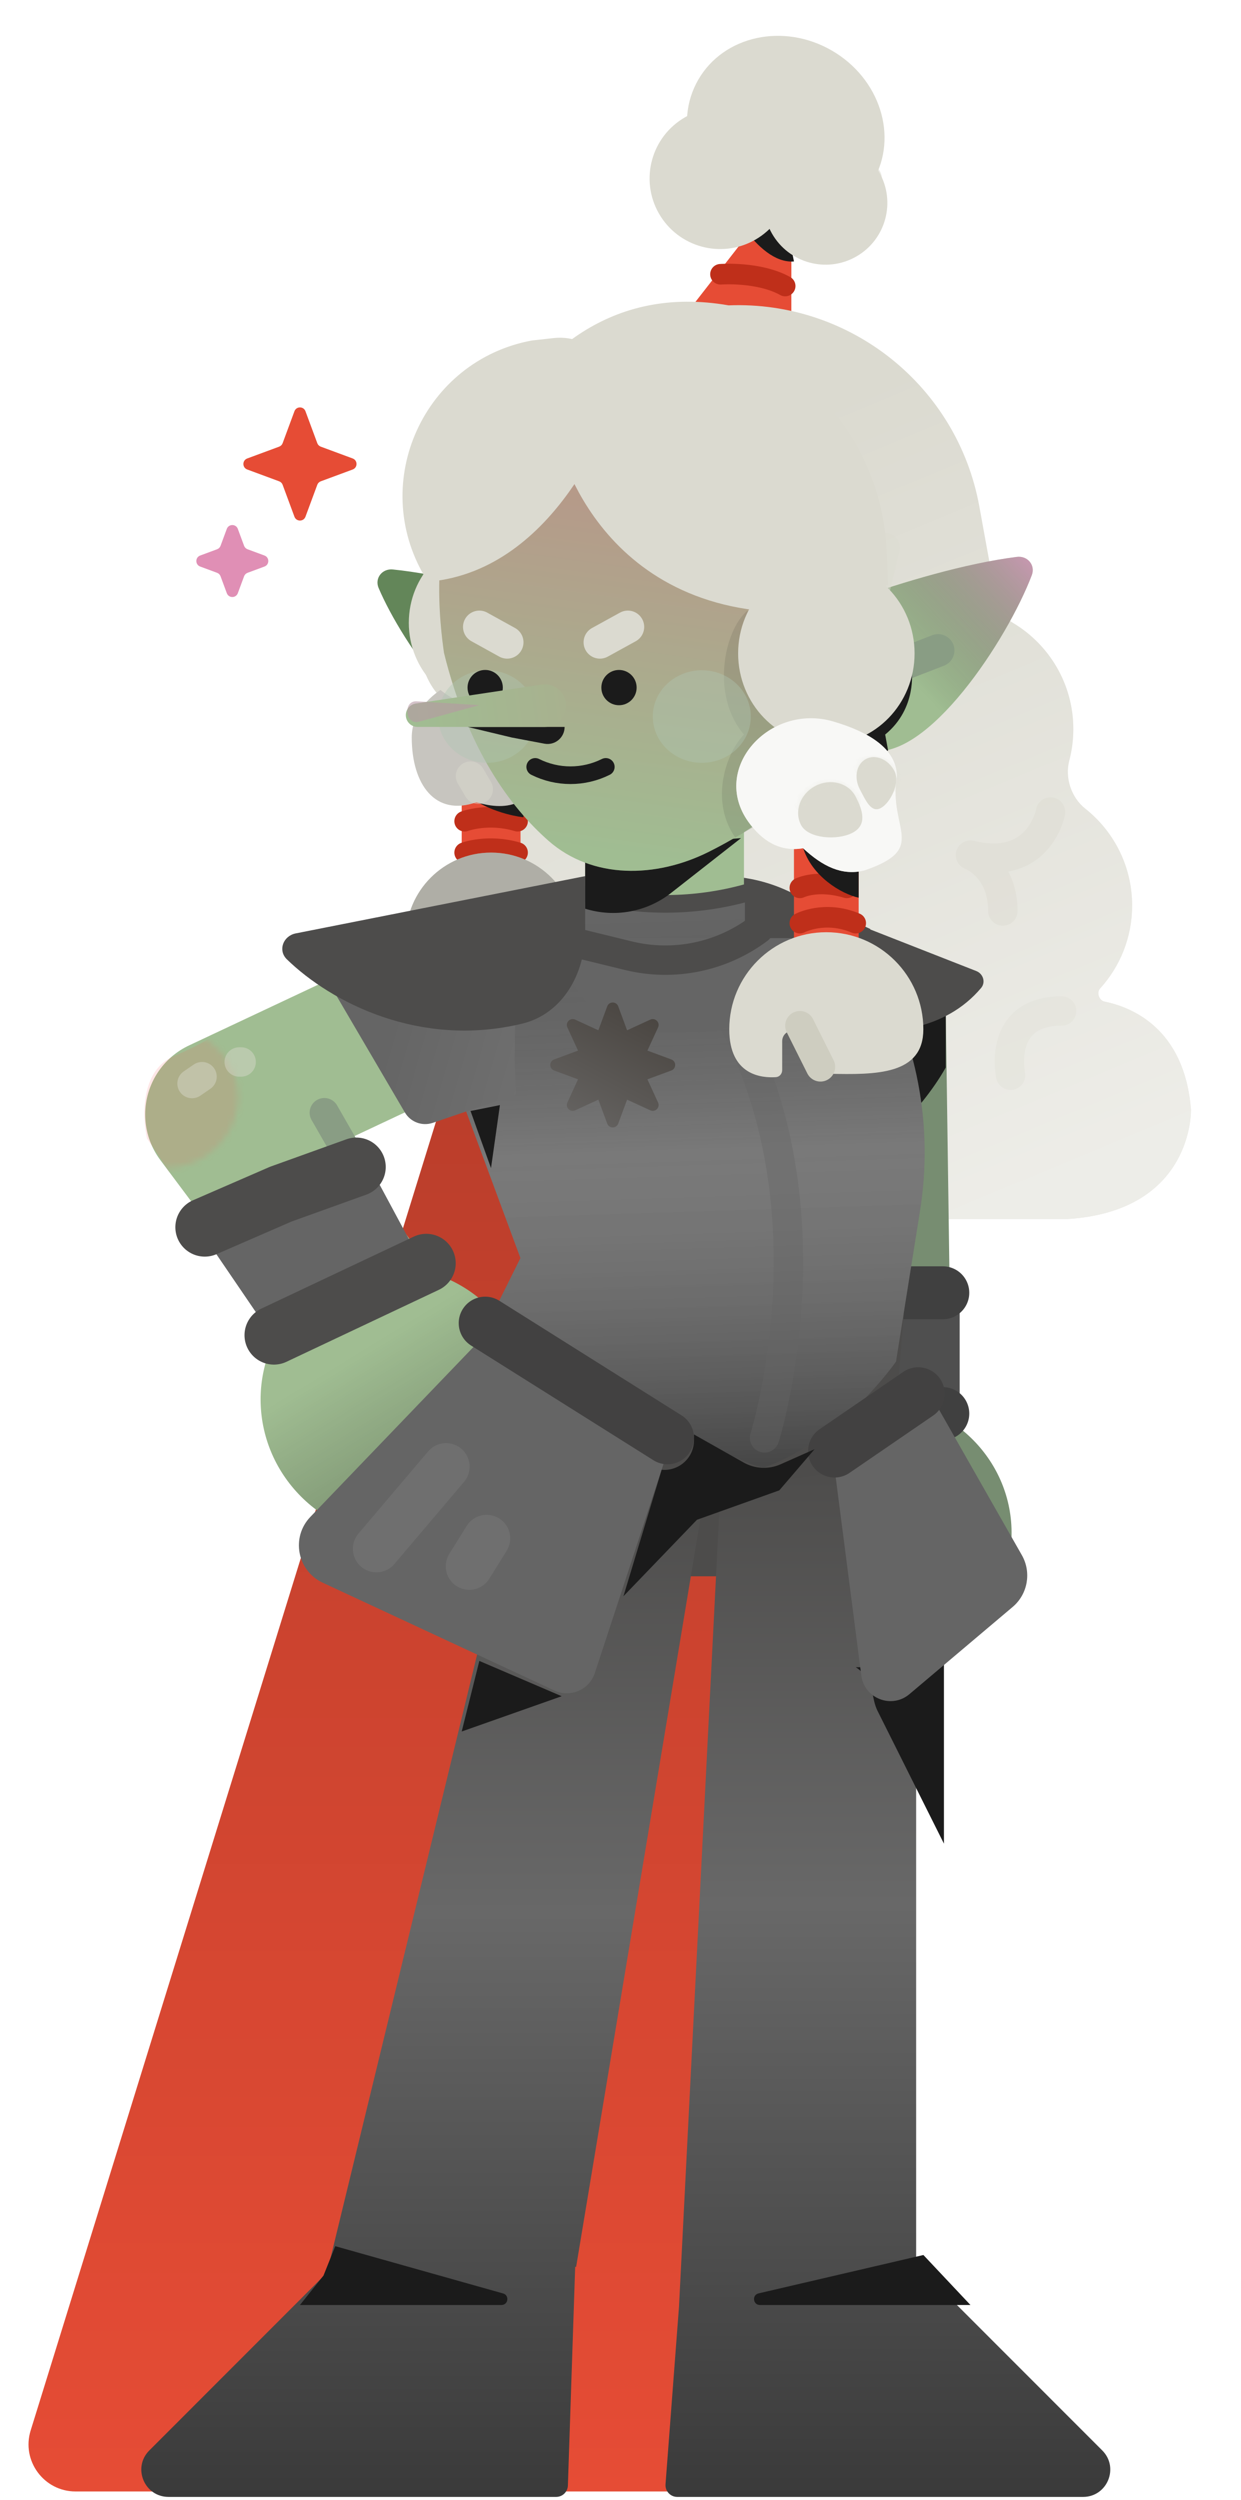<svg width="211" height="425" viewBox="0 0 211 425" fill="none" xmlns="http://www.w3.org/2000/svg">
<g clip-path="url(#clip0_124_240)">
<g filter="url(#filter0_g_124_240)">
<path d="M5.211 413.221L78.5 176.588L159 170.588L138 423.588H12.853C7.464 423.588 3.617 418.368 5.211 413.221Z" fill="#E64C35"/>
<path d="M5.211 413.221L78.5 176.588L159 170.588L138 423.588H12.853C7.464 423.588 3.617 418.368 5.211 413.221Z" fill="url(#paint0_linear_124_240)" fill-opacity="0.2"/>
<path d="M130.766 35.242L115.14 55.306C114.593 56.008 114.719 57.02 115.422 57.568C120.099 61.211 125.953 63.008 131.869 62.617L132.874 62.551C133.813 62.489 134.543 61.709 134.544 60.768L134.558 38.723L130.766 35.242Z" fill="#E64C35"/>
<path d="M123.882 51.916C144.621 51.099 162.797 65.674 166.509 86.094L169.413 102.079C169.711 103.718 170.828 105.065 172.257 105.92C178.387 109.587 182.492 116.29 182.492 123.952C182.492 125.806 182.252 127.602 181.801 129.314C181.029 132.241 182.144 135.601 184.518 137.48C189.375 141.326 192.492 147.275 192.492 153.952C192.492 159.385 190.428 164.335 187.043 168.063C186.418 168.751 186.87 170.095 187.781 170.28C192.385 171.214 201.39 174.806 202.5 188.634C202.5 188.634 203 205.884 181.5 207.259C174.021 207.259 101.5 207.259 101.5 207.259L75.642 167.969L83.5 138.384L74 99.884C74 99.884 83.5 44.884 123.882 51.916Z" fill="#DBDAD0"/>
<path d="M123.882 51.916C144.621 51.099 162.797 65.674 166.509 86.094L169.413 102.079C169.711 103.718 170.828 105.065 172.257 105.92C178.387 109.587 182.492 116.29 182.492 123.952C182.492 125.806 182.252 127.602 181.801 129.314C181.029 132.241 182.144 135.601 184.518 137.48C189.375 141.326 192.492 147.275 192.492 153.952C192.492 159.385 190.428 164.335 187.043 168.063C186.418 168.751 186.87 170.095 187.781 170.28C192.385 171.214 201.39 174.806 202.5 188.634C202.5 188.634 203 205.884 181.5 207.259C174.021 207.259 101.5 207.259 101.5 207.259L75.642 167.969L83.5 138.384L74 99.884C74 99.884 83.5 44.884 123.882 51.916Z" fill="url(#paint1_linear_124_240)" fill-opacity="0.5"/>
<path d="M147.785 168.062L148.984 253.198" stroke="#778D71" stroke-width="25.921" stroke-linejoin="round"/>
<path d="M148.3 195.993C148.3 195.993 156.3 189.493 160.8 181.493V170.493L147.119 173.493L148.3 195.993Z" fill="#1B1B1B"/>
<path d="M131.508 221.953C134.59 249.711 133.949 242.673 145.384 242.992L163.167 242.992L163.167 221.953L131.508 221.953Z" fill="#4F4F4F"/>
<path d="M171.527 261.013C171.749 248.753 161.785 238.615 149.252 238.388C136.719 238.162 126.395 247.933 126.173 260.192C125.951 272.452 135.915 282.59 148.448 282.817C160.981 283.043 171.305 273.273 171.527 261.013Z" fill="#778D71" stroke="#778D71" stroke-width="0.926"/>
<path d="M152.3 219.792H160.3" stroke="#404040" stroke-width="9" stroke-linecap="round"/>
<path d="M152.3 240.331H160.3" stroke="#404040" stroke-width="9" stroke-linecap="round"/>
<path d="M165.991 165.092L128.3 150.307V171.211C128.3 171.211 154.526 182.518 166.809 167.974C167.628 167.003 167.173 165.556 165.991 165.092Z" fill="#4D4C4B"/>
<path d="M89.992 176.853L99.492 148.954L122.562 148.954C126.469 148.954 130.329 149.801 133.877 151.439L147.992 157.953L132.992 176.853L89.992 176.853Z" fill="#4D4C4B"/>
<circle cx="83.992" cy="109.992" r="12.5" fill="#DBDAD0"/>
<path d="M104.583 267.992L94.677 226.338L129.177 244.338L153.677 223.338L150.083 267.992L104.583 267.992Z" fill="#4D4C4B"/>
<path d="M99.492 135.953H126.492V159.453C126.492 166.909 120.448 172.953 112.992 172.953V172.953C105.536 172.953 99.492 166.909 99.492 159.453V135.953Z" fill="#A0BD92"/>
<path d="M148.492 163.943V163.943C155.926 176.554 158.732 191.362 156.429 205.819L152.34 231.492C152.34 231.492 142.992 244.953 129.939 249.492C124.931 249.492 82.992 224.953 82.992 224.953L88.484 213.891L69.992 163.943L99.358 160.749V151.958L113.492 153.953L126.651 150.953V159.519L148.492 163.943Z" fill="#656565"/>
<path d="M148.492 163.943V163.943C155.926 176.554 158.732 191.362 156.429 205.819L152.34 231.492C152.34 231.492 142.992 244.953 129.939 249.492C124.931 249.492 82.992 224.953 82.992 224.953L88.484 213.891L69.992 163.943L99.358 160.749V151.958L113.492 153.953L126.651 150.953V159.519L148.492 163.943Z" fill="url(#paint2_linear_124_240)" fill-opacity="0.3"/>
<g opacity="0.37">
<path d="M119.992 165.953C143.992 200.453 129.992 244.453 129.992 244.453" stroke="#656565" stroke-width="5" stroke-linecap="round" style="mix-blend-mode:screen"/>
</g>
<path d="M95.492 159.492H134.491V159.492C134.491 168.329 127.328 175.492 118.491 175.492H111.491C102.655 175.492 95.492 168.329 95.492 159.492V159.492Z" fill="#656565"/>
<path d="M66.799 96.819C64.984 96.634 63.661 98.299 64.376 99.978C68.496 109.65 81.024 127.403 89.724 125.376C99.6 123.075 106.108 114.786 104.262 106.861C104.262 106.861 82.741 98.441 66.799 96.819Z" fill="#638659"/>
<path d="M83.5 115.953L83.5 149.953" stroke="#E64C35" stroke-width="10"/>
<path d="M79 144.953C79 144.953 83 143.454 88 144.953" stroke="#BF2F1A" stroke-width="3.5" stroke-linecap="round"/>
<path d="M79 139.62C79 139.62 83 138.12 88 139.62" stroke="#BF2F1A" stroke-width="3.5" stroke-linecap="round"/>
<path d="M89 138.953C89 138.953 84 138.453 80 135.587L89 134.453V138.953Z" fill="#1B1B1B"/>
<circle cx="83.5" cy="159.453" r="14.5" fill="#DBDAD0"/>
<circle cx="83.5" cy="159.453" r="14.5" fill="black" fill-opacity="0.2"/>
<path d="M91.508 129.884C91.508 135.683 87.508 138.384 81.008 136.384C74.008 138.884 70.008 133.384 70.008 125.384C70.008 117.384 81.008 114.384 81.008 114.384C86.807 114.384 91.508 124.085 91.508 129.884Z" fill="#DBDAD0"/>
<path d="M91.508 129.884C91.508 135.683 87.508 138.384 81.008 136.384C74.008 138.884 70.008 133.384 70.008 125.384C70.008 117.384 81.008 114.384 81.008 114.384C86.807 114.384 91.508 124.085 91.508 129.884Z" fill="#5C4E5E" fill-opacity="0.15"/>
<ellipse cx="83.508" cy="105.884" rx="14" ry="14.5" fill="#DBDAD0"/>
<g style="mix-blend-mode:multiply" opacity="0.46">
<path d="M80 131.953L81.312 134.184" stroke="#DBDAD0" stroke-width="5" stroke-linecap="round"/>
</g>
<path d="M99.992 151.994L101.085 152.255C109.871 154.351 119.052 154.118 127.72 151.58V151.58" stroke="#4D4C4B" stroke-width="3" stroke-linecap="round" stroke-linejoin="round"/>
<path d="M96.492 159.953L106.85 162.485C114.537 164.364 122.662 162.702 128.992 157.953V157.953" stroke="#4D4C4B" stroke-width="5" stroke-linecap="round" stroke-linejoin="round"/>
<path d="M99.492 144.992V154.492C104.5 156.058 109.958 155.059 114.088 151.822L125.991 142.492L107.491 143.992L99.492 144.992Z" fill="#1B1B1B"/>
<path d="M150.492 105.992C150.492 105.992 150.879 129.633 120.505 144.828C111.572 149.297 100.742 149.536 93.247 142.933C86.801 137.254 79.56 127.504 75.492 110.992C67.992 58.492 114.677 61.601 114.677 61.601C139.474 61.601 150.492 81.451 150.492 105.992Z" fill="#A0BD92"/>
<path d="M150.492 105.992C150.492 105.992 150.879 129.633 120.505 144.828C111.572 149.297 100.742 149.536 93.247 142.933C86.801 137.254 79.56 127.504 75.492 110.992C67.992 58.492 114.677 61.601 114.677 61.601C139.474 61.601 150.492 81.451 150.492 105.992Z" fill="url(#paint3_linear_124_240)" fill-opacity="0.3"/>
<path opacity="0.1" d="M126.5 124.884C120.9 118.484 123 107.384 127 103.884L130.352 104.384L135.852 127.384L130.352 139.384L125 142.384C120.5 135.884 123.667 127.718 126.5 124.884Z" fill="#1B1B1B"/>
<path d="M119.537 255.491L97.957 385.401H97.795L96.556 422.581C96.521 423.659 95.636 424.514 94.558 424.514H28.662C24.539 424.514 22.474 419.529 25.389 416.613L56.582 385.401H55.836L88.492 250.952L119.537 255.491Z" fill="url(#paint4_linear_124_240)"/>
<path d="M155.767 384.992H155.808L187.413 416.615C190.327 419.531 188.261 424.515 184.138 424.515H115.15C113.986 424.515 113.067 423.525 113.155 422.364L115.445 392.183L122.492 253.168L155.767 248.454V384.992Z" fill="url(#paint5_linear_124_240)"/>
<path d="M148.352 287.886C148.097 286.543 147.397 284.643 145.492 283.452H153.992L160.492 280.952V313.452L149.196 290.861C148.735 289.937 148.544 288.9 148.352 287.886Z" fill="#1B1B1B"/>
<path d="M172.884 94.679C174.698 94.448 176.083 96.076 175.434 97.786C171.3 108.686 157.645 129.596 147.805 127.58C136.775 125.319 129.324 116.217 131.161 107.249C131.161 107.249 155.183 96.929 172.884 94.679Z" fill="#A0BD92"/>
<path d="M172.884 94.679C174.698 94.448 176.083 96.076 175.434 97.786C171.3 108.686 157.645 129.596 147.805 127.58C136.775 125.319 129.324 116.217 131.161 107.249C131.161 107.249 155.183 96.929 172.884 94.679Z" fill="url(#paint6_linear_124_240)" fill-opacity="0.4"/>
<path d="M147.365 115.292L159.5 110.588" stroke="#899D84" stroke-width="5.554" stroke-linecap="round"/>
<g style="mix-blend-mode:multiply" opacity="0.4" filter="url(#filter1_g_124_240)">
<ellipse cx="119.324" cy="121.822" rx="8.332" ry="7.869" fill="#B0C5B1"/>
</g>
<g style="mix-blend-mode:multiply" opacity="0.4" filter="url(#filter2_g_124_240)">
<ellipse cx="82.826" cy="121.822" rx="8.332" ry="7.869" fill="#B0C5B1"/>
</g>
<circle cx="82.492" cy="116.9" r="2.537" fill="#1B1B1B" stroke="#1B1B1B" stroke-width="0.926"/>
<circle cx="105.244" cy="116.901" r="2.537" fill="#1B1B1B" stroke="#1B1B1B" stroke-width="0.926"/>
<path d="M106.752 106.588L102 109.203" stroke="#DBDAD0" stroke-width="5.554" stroke-linecap="round" style="mix-blend-mode:multiply"/>
<path d="M81.5 106.588L86.229 109.203" stroke="#DBDAD0" stroke-width="5.554" stroke-linecap="round" style="mix-blend-mode:multiply"/>
<path d="M103 130.384V130.384C99.225 132.27 94.773 132.273 91 130.384V130.384" stroke="#1B1B1B" stroke-width="3" stroke-linecap="round" stroke-linejoin="round"/>
<path d="M79.5 123.588H96C96 125.406 94.347 126.775 92.561 126.437L87 125.385L79.5 123.588Z" fill="#1B1B1B"/>
<path d="M92.092 116.39C94.281 116.061 96.25 117.755 96.25 119.968C96.25 121.967 94.63 123.587 92.631 123.587H71C69.954 123.587 69.084 122.781 69.006 121.737C68.928 120.693 69.668 119.766 70.703 119.61L92.092 116.39Z" fill="url(#paint7_linear_124_240)"/>
<path d="M81.686 168.754L37.644 189.473L67.917 229.987" stroke="#A0BD92" stroke-width="25.921" stroke-linejoin="round"/>
<mask id="mask0_124_240" style="mask-type:alpha" maskUnits="userSpaceOnUse" x="15" y="174" width="26" height="25">
<ellipse opacity="0.37" cx="28" cy="186.588" rx="12.5" ry="12" fill="#8A10C2"/>
</mask>
<g mask="url(#mask0_124_240)">
<path opacity="0.36" d="M25 193.588C26.167 195.254 28.5 198.688 28.5 199.088L33.5 206.088L57.5 196.088L51 169.088L37.5 175.088C37.167 175.588 35.1 177.188 29.5 179.588C23.9 181.988 24.167 189.921 25 193.588Z" fill="#FF4C4F"/>
</g>
<path d="M68.842 189.138L53.492 162.953L87.714 164.453L87.5 180.088L87.714 186.088L73.582 190.901C71.784 191.514 69.802 190.777 68.842 189.138Z" fill="url(#paint8_linear_124_240)"/>
<ellipse cx="67.198" cy="238.375" rx="22.681" ry="23.144" transform="rotate(-42.07 67.198 238.375)" fill="#A0BD92"/>
<ellipse cx="67.198" cy="238.375" rx="22.681" ry="23.144" transform="rotate(-42.07 67.198 238.375)" fill="url(#paint9_linear_124_240)" fill-opacity="0.2"/>
<path d="M55.144 189.176L59.733 197.172" stroke="#899D84" stroke-width="5" stroke-linecap="round"/>
<path d="M50.284 158.692L99.492 148.953V158.482C99.492 165.537 95.651 172.376 88.795 174.033C71.392 178.24 56.294 170.414 48.774 163.1C47.209 161.577 48.142 159.116 50.284 158.692Z" fill="#4D4C4B"/>
<path d="M44.715 224.87L32.888 207.511L46.133 204.419L62.184 197.012L69.73 211.067L44.715 224.87Z" fill="#656565"/>
<path d="M34.814 208.646L47.733 203.027L60.584 198.404" stroke="#4D4C4B" stroke-width="10" stroke-linecap="round" stroke-linejoin="round"/>
<path d="M46.572 227.004L72.481 214.767" stroke="#4D4C4B" stroke-width="10" stroke-linecap="round"/>
<path d="M52.773 257.89L81.992 227.453L115.26 241.453L101.131 284.447C100.195 287.292 96.986 288.682 94.271 287.419L54.87 269.084C50.517 267.059 49.448 261.353 52.773 257.89Z" fill="#656565"/>
<path d="M173.739 264.398L158.117 236.953L141.616 247.493L146.441 284.852C146.948 288.779 151.602 290.587 154.627 288.031L172.173 273.208C174.749 271.032 175.407 267.328 173.739 264.398Z" fill="#656565"/>
<path d="M155 113.885C155 113.885 156 120.385 150.5 124.885L150.998 127.588C149.799 128.307 147.796 128.796 146.476 129.056L146.498 129.088C146.243 129.119 146.029 129.147 145.852 129.171C144.815 129.31 145.048 129.31 145.852 129.171C146.033 129.14 146.244 129.101 146.476 129.056L142.773 123.588C142.106 121.754 140.973 118.088 141.773 118.088C142.573 118.088 147.106 116.088 149.273 115.088L155 113.885Z" fill="#1B1B1B"/>
<path d="M150.5 99.088C111 112.588 99 80.088 99 71.588C96.576 65.044 101.417 58.088 108.396 58.088H124C139.117 63.474 149.483 77.461 150.237 93.492L150.5 99.088Z" fill="#DBDAD0" stroke="#DBDAD0"/>
<path d="M73 98.384C94.5 96.384 103.501 69.884 103.501 69.884C105.796 63.688 100.76 57.244 94.192 57.974L90.5 58.384C72.511 61.742 63.319 81.944 72.604 97.713L73 98.384Z" fill="#DBDAD0" stroke="#DBDAD0"/>
<path d="M140.492 131.493L140.492 165.493" stroke="#E64C35" stroke-width="11"/>
<path d="M135.992 150.954C135.992 150.954 138.992 149.453 143.992 150.953" stroke="#BF2F1A" stroke-width="3.5" stroke-linecap="round"/>
<path d="M135.992 156.953C135.992 156.953 140.229 154.704 145.492 156.953" stroke="#BF2F1A" stroke-width="3.5" stroke-linecap="round"/>
<path d="M145.992 152.627C143.044 151.975 137.992 148.993 136.492 143.993L145.992 144.627V152.627Z" fill="#1B1B1B"/>
<path d="M156.992 174.992C156.992 182.762 148.96 182.735 140.944 182.558C138.642 182.507 136.747 180.683 136.64 178.384L136.572 176.93C136.527 175.975 135.739 175.223 134.783 175.223V175.223C133.793 175.223 132.992 176.025 132.992 177.014V181.918C132.992 182.546 132.555 183.086 131.929 183.13C129.548 183.299 123.992 182.85 123.992 174.992C123.992 165.88 131.379 158.492 140.492 158.492C149.604 158.492 156.992 165.88 156.992 174.992Z" fill="#DBDAD0"/>
<ellipse cx="140.5" cy="111.088" rx="15" ry="15.5" fill="#DBDAD0"/>
<g style="mix-blend-mode:multiply" opacity="0.47">
<path d="M134.992 118.516L138.577 126.921" stroke="#DBDAD0" stroke-width="5" stroke-linecap="round"/>
</g>
<g style="mix-blend-mode:multiply" opacity="0.47">
<path d="M143.992 118.516L140.406 126.921" stroke="#DBDAD0" stroke-width="5" stroke-linecap="round"/>
</g>
<circle cx="135.492" cy="129.993" r="0.5" fill="#D9D9D9"/>
<path d="M152.492 131.992C150.992 140.992 157.992 144.213 146.992 147.992C143.145 148.95 139.849 147.285 136.539 144.213C132.508 144.917 129.484 142.875 127.23 139.716C120.724 130.601 130.895 119.514 141.644 122.654C147.585 124.389 152.492 127.256 152.492 131.992Z" fill="#DBDAD0"/>
<path d="M152.492 131.992C150.992 140.992 157.992 144.213 146.992 147.992C143.145 148.95 139.849 147.285 136.539 144.213C132.508 144.917 129.484 142.875 127.23 139.716C120.724 130.601 130.895 119.514 141.644 122.654C147.585 124.389 152.492 127.256 152.492 131.992Z" fill="white" fill-opacity="0.81"/>
<path d="M145.463 135.41C146.683 137.736 147.503 140.246 144.945 141.588C142.387 142.929 137.42 142.594 136.2 140.269C134.98 137.944 136.065 134.971 138.623 133.629C141.181 132.288 144.243 133.085 145.463 135.41Z" fill="#DBDAD0"/>
<path d="M152.074 131.082C153.114 133.065 151.374 136.535 149.748 137.388C148.121 138.242 147.223 136.155 146.183 134.172C145.143 132.189 145.619 129.891 147.245 129.037C148.872 128.184 151.034 129.1 152.074 131.082Z" fill="#DBDAD0"/>
<g style="mix-blend-mode:multiply" opacity="0.47">
<path d="M150.5 93.088L148.85 99.992" stroke="#DBDAD0" stroke-width="5" stroke-linecap="round"/>
</g>
<path d="M82.492 224.953L113.492 244.453" stroke="#424141" stroke-width="9" stroke-linecap="round"/>
<path d="M156.117 236.953L141.894 246.703" stroke="#424141" stroke-width="9" stroke-linecap="round"/>
<mask id="mask1_124_240" style="mask-type:alpha" maskUnits="userSpaceOnUse" x="135" y="132" width="12" height="11">
<path d="M145.463 135.41C146.683 137.736 147.503 140.246 144.945 141.588C142.387 142.929 137.42 142.594 136.2 140.269C134.98 137.944 136.065 134.971 138.623 133.629C141.181 132.288 144.243 133.085 145.463 135.41Z" fill="#DBDAD0"/>
</mask>
<g mask="url(#mask1_124_240)">
<g style="mix-blend-mode:multiply" opacity="0.36">
<path d="M136.492 136.493C136.492 136.493 140.492 130.992 144.992 135.993" stroke="#DBDAD0" stroke-width="3" stroke-linecap="round"/>
</g>
</g>
<mask id="mask2_124_240" style="mask-type:alpha" maskUnits="userSpaceOnUse" x="145" y="128" width="8" height="10">
<path d="M152.074 131.082C153.114 133.065 151.375 136.535 149.748 137.389C148.121 138.242 147.223 136.155 146.183 134.172C145.143 132.19 145.619 129.891 147.245 129.037C148.872 128.184 151.034 129.1 152.074 131.082Z" fill="#DBDAD0"/>
</mask>
<g mask="url(#mask2_124_240)">
<g style="mix-blend-mode:multiply" opacity="0.36">
<path d="M146.498 130.241C146.498 130.241 150.998 128.588 151.998 133.088" stroke="#DBDAD0" stroke-width="3" stroke-linecap="round"/>
</g>
</g>
<path d="M122.5 46.629C122.5 46.629 129 46.129 133.5 48.629" stroke="#BF2F1A" stroke-width="3.5" stroke-linecap="round"/>
<path d="M134.994 44.453C128.495 44.953 122.995 32.953 122.995 32.953L131.013 38.953L134.492 41.953L134.994 44.453Z" fill="#1B1B1B"/>
<ellipse cx="133.593" cy="22.131" rx="15.643" ry="17.167" transform="rotate(-60 133.593 22.131)" fill="#DBDAD0"/>
<circle cx="122.448" cy="30.344" r="12" transform="rotate(-29.742 122.448 30.344)" fill="#DBDAD0"/>
<circle cx="140.371" cy="34.501" r="10.5" transform="rotate(-29.742 140.371 34.501)" fill="#DBDAD0"/>
<g style="mix-blend-mode:multiply" opacity="0.57">
<path d="M122.492 21.088C122.492 21.088 132.492 22.088 130.994 33.453" stroke="#DBDAD0" stroke-width="5" stroke-linecap="round"/>
</g>
<path d="M98.152 71.898C98.152 71.898 103 99.088 133 100.088" stroke="#DBDAD0" stroke-width="8" stroke-linecap="round"/>
<g style="mix-blend-mode:multiply" opacity="0.45">
<path d="M164.129 147.725C164.13 147.726 164.132 147.726 164.134 147.727C164.136 147.728 164.139 147.729 164.142 147.73C164.144 147.73 164.145 147.731 164.147 147.732L164.15 147.732L164.151 147.732C162.854 147.26 162.186 145.827 162.657 144.53C163.129 143.234 164.56 142.564 165.857 143.033C165.946 143.043 166.036 143.056 166.126 143.076C168.562 143.602 170.312 143.426 171.564 143.006C172.815 142.586 173.728 141.868 174.409 141.071C175.103 140.26 175.553 139.368 175.828 138.659C175.964 138.31 176.052 138.02 176.104 137.828C176.129 137.733 176.147 137.662 176.155 137.624C176.157 137.615 176.159 137.607 176.161 137.602L176.16 137.603C176.411 136.247 177.712 135.351 179.068 135.6C180.426 135.849 181.326 137.151 181.077 138.509L179.014 138.13C181.076 138.509 181.076 138.511 181.076 138.513L181.076 138.515C181.076 138.517 181.075 138.519 181.074 138.522C181.073 138.526 181.072 138.532 181.071 138.538C181.069 138.55 181.066 138.566 181.063 138.583C181.056 138.617 181.046 138.661 181.034 138.713C181.011 138.817 180.977 138.958 180.931 139.128C180.84 139.467 180.699 139.931 180.49 140.47C180.075 141.538 179.369 142.966 178.209 144.322C177.037 145.693 175.395 146.993 173.155 147.745C172.609 147.929 172.036 148.075 171.437 148.183C172.36 149.904 173.007 152.111 173.007 154.885C173.006 156.265 171.886 157.385 170.506 157.385C169.125 157.384 168.007 156.264 168.007 154.884C168.007 151.82 166.91 150.054 165.95 149.05C165.449 148.526 164.951 148.178 164.593 147.966C164.416 147.862 164.277 147.793 164.196 147.755C164.164 147.74 164.141 147.73 164.129 147.725Z" fill="#DBDAD0"/>
</g>
<g style="mix-blend-mode:multiply" opacity="0.27">
<path d="M171.826 182.809C171.826 182.809 169.5 171.884 180.5 171.884" stroke="#DBDAD0" stroke-width="5" stroke-linecap="round"/>
</g>
<g style="mix-blend-mode:multiply" opacity="0.57">
<path d="M137.563 28.941C139.423 27.947 144.001 26.833 147.432 30.328" stroke="#DBDAD0" stroke-width="5" stroke-linecap="round"/>
</g>
<path d="M85 187.884L80 188.884L83.484 198.599L85 187.884Z" fill="#1B1B1B"/>
<path d="M85.533 389.922L57 381.884L55 386.884L51 391.884H85.262C86.424 391.884 86.651 390.237 85.533 389.922Z" fill="#1B1B1B"/>
<path d="M128.977 389.91L157 383.384L165 391.884H129.203C128.014 391.884 127.819 390.18 128.977 389.91Z" fill="#1B1B1B"/>
<path d="M81.5 282.384L95.5 288.384L78.5 294.384L81.5 282.384Z" fill="#1B1B1B"/>
<path d="M118 243.884L126.433 248.651C128.362 249.741 130.695 249.854 132.72 248.953L138.5 246.384L132.5 253.384L118.5 258.384L106 271.384L112.5 249.884C115.454 250.153 118 247.827 118 244.862V243.884Z" fill="#1B1B1B"/>
<path d="M103.24 171.096C103.563 170.226 104.793 170.226 105.115 171.096L106.62 175.164L110.562 173.352C111.405 172.965 112.275 173.835 111.888 174.678L110.075 178.619L114.144 180.125C115.014 180.447 115.014 181.677 114.144 182L110.075 183.504L111.888 187.446C112.275 188.289 111.405 189.159 110.562 188.772L106.62 186.959L105.115 191.028C104.793 191.898 103.563 191.898 103.24 191.028L101.734 186.959L97.794 188.772C96.951 189.159 96.081 188.289 96.468 187.446L98.279 183.504L94.212 182C93.342 181.677 93.342 180.447 94.212 180.125L98.279 178.619L96.468 174.678C96.08 173.835 96.951 172.965 97.794 173.352L101.734 175.164L103.24 171.096Z" fill="url(#paint10_linear_124_240)"/>
<path d="M50.062 69.919C50.385 69.048 51.616 69.048 51.938 69.919L53.947 75.347C54.048 75.621 54.264 75.837 54.538 75.938L59.966 77.947C60.836 78.269 60.836 79.5 59.966 79.822L54.538 81.831C54.264 81.932 54.048 82.148 53.947 82.422L51.938 87.85C51.616 88.721 50.385 88.721 50.062 87.85L48.054 82.422C47.953 82.148 47.737 81.932 47.463 81.831L42.035 79.822C41.164 79.5 41.164 78.269 42.035 77.947L47.463 75.938C47.737 75.837 47.953 75.621 48.054 75.347L50.062 69.919Z" fill="#E64C35"/>
<path d="M38.562 89.919C38.885 89.048 40.116 89.048 40.438 89.919L41.501 92.792C41.603 93.066 41.819 93.282 42.092 93.383L44.966 94.447C45.836 94.769 45.836 96 44.966 96.322L42.092 97.386C41.819 97.487 41.603 97.703 41.501 97.976L40.438 100.85C40.116 101.721 38.885 101.721 38.562 100.85L37.499 97.976C37.398 97.703 37.182 97.487 36.908 97.386L34.035 96.322C33.164 96 33.164 94.769 34.035 94.447L36.908 93.383C37.182 93.282 37.398 93.066 37.499 92.792L38.562 89.919Z" fill="#E08FB5"/>
<g style="mix-blend-mode:screen" opacity="0.44">
<path d="M32.651 184.218L34.35 183.051" stroke="#DBDAD0" stroke-width="5" stroke-linecap="round"/>
</g>
<g opacity="0.59" filter="url(#filter3_g_124_240)">
<path d="M70.826 119.233C70.356 119.203 69.926 119.364 69.633 119.726C69.341 120.085 69.21 120.615 69.266 121.154C69.322 121.693 69.558 122.185 69.919 122.476C70.279 122.77 70.734 122.839 71.187 122.714C71.187 122.714 71.187 122.714 71.187 122.714C71.359 122.667 71.531 122.62 71.703 122.572C74.797 121.724 77.891 120.875 80.984 120.026C81.156 119.979 81.328 119.932 81.5 119.884C81.322 119.874 81.144 119.863 80.966 119.852C77.764 119.656 74.562 119.461 71.36 119.265C71.182 119.254 71.004 119.243 70.826 119.233Z" fill="#B798A3"/>
</g>
<g style="mix-blend-mode:screen" opacity="0.44">
<path d="M40.675 180.552L41 180.552" stroke="#DBDAD0" stroke-width="5" stroke-linecap="round"/>
</g>
<path d="M136 174.384L139.5 181.384" stroke="#CECDC0" stroke-width="5" stroke-linecap="round"/>
<path opacity="0.49" d="M75.842 249.355L64 263.32" stroke="#7C7C7C" stroke-width="8" stroke-linecap="round"/>
<path opacity="0.49" d="M82.745 261.546L79.793 266.293" stroke="#7C7C7C" stroke-width="8" stroke-linecap="round"/>
</g>
</g>
<defs>
<filter id="filter0_g_124_240" x="4.197" y="5.441" width="198.954" height="419.724" filterUnits="userSpaceOnUse" color-interpolation-filters="sRGB">
<feFlood flood-opacity="0" result="BackgroundImageFix"/>
<feBlend mode="normal" in="SourceGraphic" in2="BackgroundImageFix" result="shape"/>
<feTurbulence type="fractalNoise" baseFrequency="1.163 1.163" numOctaves="3" seed="6603" />
<feDisplacementMap in="shape" scale="1.3" xChannelSelector="R" yChannelSelector="G" result="displacedImage" width="100%" height="100%" />
<feMerge result="effect1_texture_124_240">
<feMergeNode in="displacedImage"/>
</feMerge>
</filter>
<filter id="filter1_g_124_240" x="100.837" y="103.798" width="36.974" height="36.049" filterUnits="userSpaceOnUse" color-interpolation-filters="sRGB">
<feFlood flood-opacity="0" result="BackgroundImageFix"/>
<feBlend mode="normal" in="SourceGraphic" in2="BackgroundImageFix" result="shape"/>
<feTurbulence type="fractalNoise" baseFrequency="2.16 2.16" numOctaves="3" seed="1626" />
<feDisplacementMap in="shape" scale="20.311" xChannelSelector="R" yChannelSelector="G" result="displacedImage" width="100%" height="100%" />
<feMerge result="effect1_texture_124_240">
<feMergeNode in="displacedImage"/>
</feMerge>
</filter>
<filter id="filter2_g_124_240" x="64.339" y="103.798" width="36.974" height="36.049" filterUnits="userSpaceOnUse" color-interpolation-filters="sRGB">
<feFlood flood-opacity="0" result="BackgroundImageFix"/>
<feBlend mode="normal" in="SourceGraphic" in2="BackgroundImageFix" result="shape"/>
<feTurbulence type="fractalNoise" baseFrequency="2.16 2.16" numOctaves="3" seed="1626" />
<feDisplacementMap in="shape" scale="20.311" xChannelSelector="R" yChannelSelector="G" result="displacedImage" width="100%" height="100%" />
<feMerge result="effect1_texture_124_240">
<feMergeNode in="displacedImage"/>
</feMerge>
</filter>
<filter id="filter3_g_124_240" x="65.614" y="115.589" width="19.526" height="10.824" filterUnits="userSpaceOnUse" color-interpolation-filters="sRGB">
<feFlood flood-opacity="0" result="BackgroundImageFix"/>
<feBlend mode="normal" in="SourceGraphic" in2="BackgroundImageFix" result="shape"/>
<feTurbulence type="fractalNoise" baseFrequency="9.091 9.091" numOctaves="3" seed="3497" />
<feDisplacementMap in="shape" scale="7.28" xChannelSelector="R" yChannelSelector="G" result="displacedImage" width="100%" height="100%" />
<feMerge result="effect1_texture_124_240">
<feMergeNode in="displacedImage"/>
</feMerge>
</filter>
<linearGradient id="paint0_linear_124_240" x1="80.5" y1="170.588" x2="80.5" y2="423.588" gradientUnits="userSpaceOnUse">
<stop/>
<stop offset="1" stop-opacity="0"/>
</linearGradient>
<linearGradient id="paint1_linear_124_240" x1="124.498" y1="74.588" x2="176.498" y2="199.588" gradientUnits="userSpaceOnUse">
<stop stop-color="white" stop-opacity="0"/>
<stop offset="1" stop-color="white"/>
</linearGradient>
<linearGradient id="paint2_linear_124_240" x1="122" y1="154.588" x2="125" y2="249.088" gradientUnits="userSpaceOnUse">
<stop stop-opacity="0"/>
<stop offset="0.433" stop-color="white" stop-opacity="0.433"/>
<stop offset="1"/>
</linearGradient>
<linearGradient id="paint3_linear_124_240" x1="109.5" y1="66.088" x2="98" y2="148.088" gradientUnits="userSpaceOnUse">
<stop stop-color="#FF236C"/>
<stop offset="0.95" stop-color="#A0BD92"/>
</linearGradient>
<linearGradient id="paint4_linear_124_240" x1="71.781" y1="250.952" x2="71.781" y2="424.514" gradientUnits="userSpaceOnUse">
<stop stop-color="#4D4C4B"/>
<stop offset="0.428" stop-color="#686868"/>
<stop offset="1" stop-color="#3A3A3A"/>
</linearGradient>
<linearGradient id="paint5_linear_124_240" x1="150.963" y1="248.454" x2="150.963" y2="424.515" gradientUnits="userSpaceOnUse">
<stop stop-color="#4D4C4B"/>
<stop offset="0.428" stop-color="#686868"/>
<stop offset="1" stop-color="#3A3A3A"/>
</linearGradient>
<linearGradient id="paint6_linear_124_240" x1="175" y1="95.088" x2="132" y2="135.088" gradientUnits="userSpaceOnUse">
<stop stop-color="#FF60DC"/>
<stop offset="0.49" stop-opacity="0"/>
</linearGradient>
<linearGradient id="paint7_linear_124_240" x1="69.599" y1="122.579" x2="96.105" y2="118.916" gradientUnits="userSpaceOnUse">
<stop stop-color="#A0BD92"/>
<stop offset="1" stop-color="#A8B18F"/>
</linearGradient>
<linearGradient id="paint8_linear_124_240" x1="65.5" y1="177.588" x2="91.5" y2="185.088" gradientUnits="userSpaceOnUse">
<stop stop-color="#656565"/>
<stop offset="1" stop-color="#707070"/>
</linearGradient>
<linearGradient id="paint9_linear_124_240" x1="69.095" y1="227.96" x2="64.732" y2="251.254" gradientUnits="userSpaceOnUse">
<stop stop-opacity="0"/>
<stop offset="1"/>
</linearGradient>
<linearGradient id="paint10_linear_124_240" x1="119" y1="161.385" x2="94.001" y2="208.884" gradientUnits="userSpaceOnUse">
<stop stop-color="#3A342E"/>
<stop offset="1" stop-color="#7A7A7A"/>
</linearGradient>
<clipPath id="clip0_124_240">
<rect width="211" height="425" fill="white"/>
</clipPath>
</defs>
</svg>
